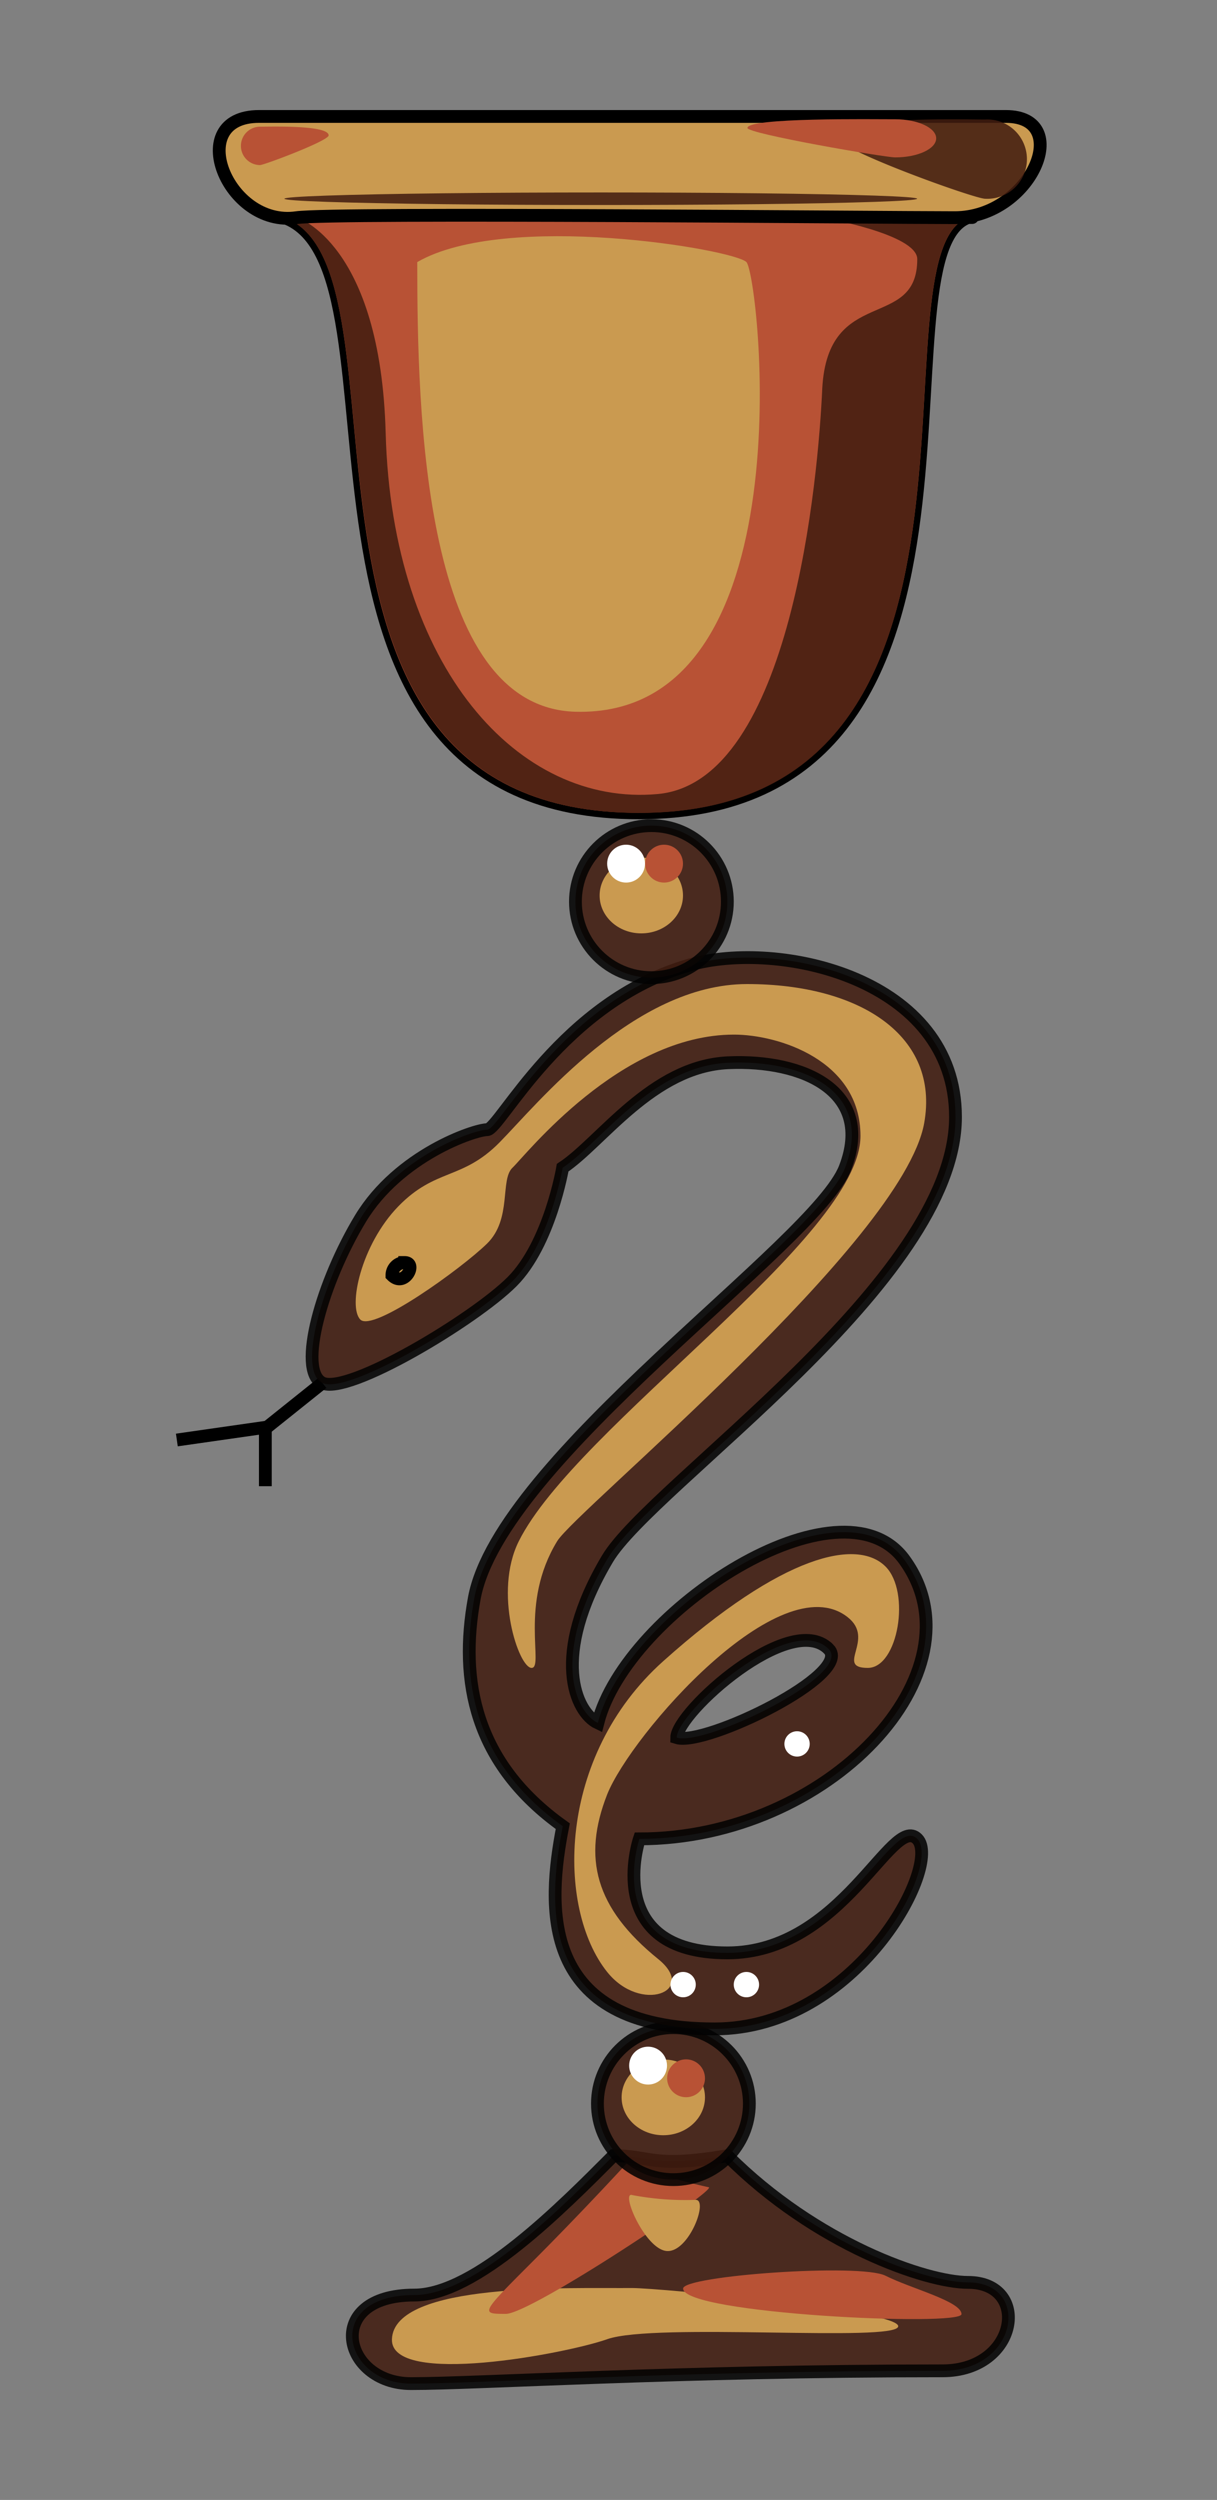 <svg id="Layer_1" data-name="Layer 1" xmlns="http://www.w3.org/2000/svg" viewBox="0 0 95.17 195.36"><rect x="0" y="0" width="95.17" height="195.36" fill="#808080" stroke="none"/><path d="M73.71,185.27c-20.88,0-36.21,1-41.57,1s-6.93-6.92.26-6.92c4.8,0,11.61-6.93,15.57-10.89,3,0,3,1,8.91,0,6.93,6.93,15.57,9.9,18.81,9.9C80.64,178.35,79.65,185.27,73.71,185.27Z" style="fill:#421c10;stroke:#020202;stroke-miterlimit:10;opacity:0.86"/><path d="M30.65,182.8c-.13,3.74,13.64,1.13,16.83,0,3.73-1.32,22.62.26,22.76-1s-18.8-3-20.78-3C44.58,178.84,30.81,178.32,30.65,182.8Z" style="fill:#ca9a50"/><path d="M53.42,178.84c0-1,13.85-2,15.83-1s5.94,2,5.94,3S53.42,180.82,53.42,178.84Z" style="fill:#b85235"/><path d="M55.4,170.92c1,0-13.86,9.9-15.84,9.9s-2,0,2-4S49,169.07,49,169.07A52.79,52.79,0,0,0,55.4,170.92Z" style="fill:#b85235"/><path d="M49.46,171.54a22.33,22.33,0,0,0,4.95.37c1,0-.52,4.08-2.24,4S48.47,171.17,49.46,171.54Z" style="fill:#ca9a50"/><circle cx="52.66" cy="164.39" r="5.94" style="fill:#421c10;stroke:#020202;stroke-miterlimit:10;opacity:0.86"/><ellipse cx="51.87" cy="163.9" rx="3.26" ry="2.96" style="fill:#ca9a50"/><circle cx="50.68" cy="161.42" r="1.48" style="fill:#fff"/><circle cx="53.65" cy="162.41" r="1.48" style="fill:#b85235"/><polyline points="13.83 112.53 20.75 111.54 20.75 116.14" style="fill:none;stroke:#000;stroke-miterlimit:10"/><line x1="25.21" y1="108.07" x2="20.26" y2="112.03" style="fill:none;stroke:#000;stroke-miterlimit:10"/><path d="M56.88,152.61c9,0,12.87-10.89,14.85-8.91S67,158.55,55.89,158.55c-13.85,0-13.08-9.68-11.88-15.84-6.92-4.94-8.09-11.39-6.92-17.81,2-10.89,26.72-27.71,29-33.65s-3.22-8.47-9.16-8.2S47,89.27,44,91.25c0,0-1,5.94-3.95,8.9s-12.87,8.91-14.85,7.92,0-7.92,3-12.86,8.91-6.93,9.9-6.93,5.83-10,15.83-12.87c6.93-2,20.79,1,20.79,11.88,0,12.86-23.76,28.7-27.22,34.53-4.51,7.59-2.48,12-.75,12.82,2.23-8.75,19.06-19.64,24-12.71C77,130.64,64.8,143.7,50,143.7,50,143.7,47,152.61,56.88,152.61Zm7.92-23.75c-3-3-11.88,4.95-11.88,6.93C55.16,136.48,66.78,130.84,64.8,128.86Z" style="fill:#421c10;stroke:#020202;stroke-miterlimit:10;opacity:0.86"/><path d="M28.18,103.12c1,1,7.92-4,9.9-5.93s1-5,2-5.94,8.41-10.4,17.32-10.4c3.46,0,9.89,2,9.89,7.92,0,7.92-22.24,22.71-26.72,31.67-2,4,0,9.9,1,9.9s-1-5,2-9.9c1.46-2.42,27-23.36,28.7-32.66,1.23-6.82-5-10.88-13.85-10.88S42,86.3,39.07,89.27s-5,2-7.92,5S27.19,102.13,28.18,103.12Z" style="fill:#ca9a50"/><path d="M67.86,130.34c2.38,0,3.37-5.94,1.39-7.92-2.21-2.21-8-1-17.38,7.39-8.35,7.46-8.35,19.34-4.39,24.29,2.62,3.28,7.12,1.53,4-1-4.95-4-5.94-7.92-4-12.87,1.88-4.7,13.52-18,18.8-13.86C68.5,128.1,65.27,130.34,67.86,130.34Z" style="fill:#ca9a50"/><circle cx="53.42" cy="155.09" r="0.99" style="fill:#fff"/><circle cx="58.37" cy="155.09" r="0.99" style="fill:#fff"/><circle cx="62.33" cy="136.28" r="0.99" style="fill:#fff"/><path d="M30.65,99.66c1,1,2-1,1-1A1,1,0,0,0,30.65,99.66Z" style="fill:#ca9a50;stroke:#000;stroke-miterlimit:10"/><circle cx="50.94" cy="70.46" r="5.94" style="fill:#421c10;stroke:#020202;stroke-miterlimit:10;opacity:0.86"/><ellipse cx="50.15" cy="69.98" rx="3.26" ry="2.96" style="fill:#ca9a50"/><circle cx="48.96" cy="67.49" r="1.48" style="fill:#fff"/><circle cx="51.93" cy="67.49" r="1.48" style="fill:#b85235"/><path d="M75.69,17c5.54,0-57.4-.32-53.45,0,10.89,4-3,46.52,27.71,46.52S67.77,20,75.69,17Z" style="fill:#ca9a50;stroke:#000;stroke-miterlimit:10"/><path d="M22.24,17c10.89,4-3,46.52,27.71,46.52S67.77,20,75.69,17C81.23,17,18.29,16.69,22.24,17ZM45,55.62c-11.91-.33-12.37-23.26-12.37-35.14,6.93-4,24.75-1,25.74,0S63.31,56.11,45,55.62Z" style="fill:#b85235"/><path d="M50,63.53C80.64,63.53,67.77,20,75.69,17H64.28s7.45,1.28,7.45,3.25c0,5.66-7,2-7.43,10.12C64,37.14,61.93,61.1,51.44,62.05c-10.89,1-20.79-9.9-21.28-28.21C29.76,19,23.23,17,23.23,17h-1C33.13,21,19.27,63.53,50,63.53Z" style="fill:#421c10;opacity:0.86"/><path d="M20.26,9.1h58.4c5.36,0,2,7.91-4,7.91-5.55,0-48.53-.42-51.47,0C17.75,17.8,14.32,9.1,20.26,9.1Z" style="fill:#ca9a50;stroke:#000;stroke-miterlimit:10"/><path d="M25.7,10.58c0-.82-4.54-.68-5.36-.68a1.49,1.49,0,0,0,0,3C20.73,12.87,25.7,11,25.7,10.58Z" style="fill:#b85235"/><path d="M65.47,10.76c0-1.71,9.79-1.42,11.56-1.42a3.1,3.1,0,1,1,0,6.19C76.2,15.53,65.47,11.67,65.47,10.76Z" style="fill:#421c10;opacity:0.86"/><path d="M58.45,10c0-.82,9.8-.68,11.56-.68s3.2.67,3.2,1.49S71.78,12.3,70,12.3C69.18,12.3,58.45,10.45,58.45,10Z" style="fill:#b85235"/><ellipse cx="46.98" cy="15.53" rx="24.74" ry="0.49" style="fill:#421c10;opacity:0.86"/></svg>